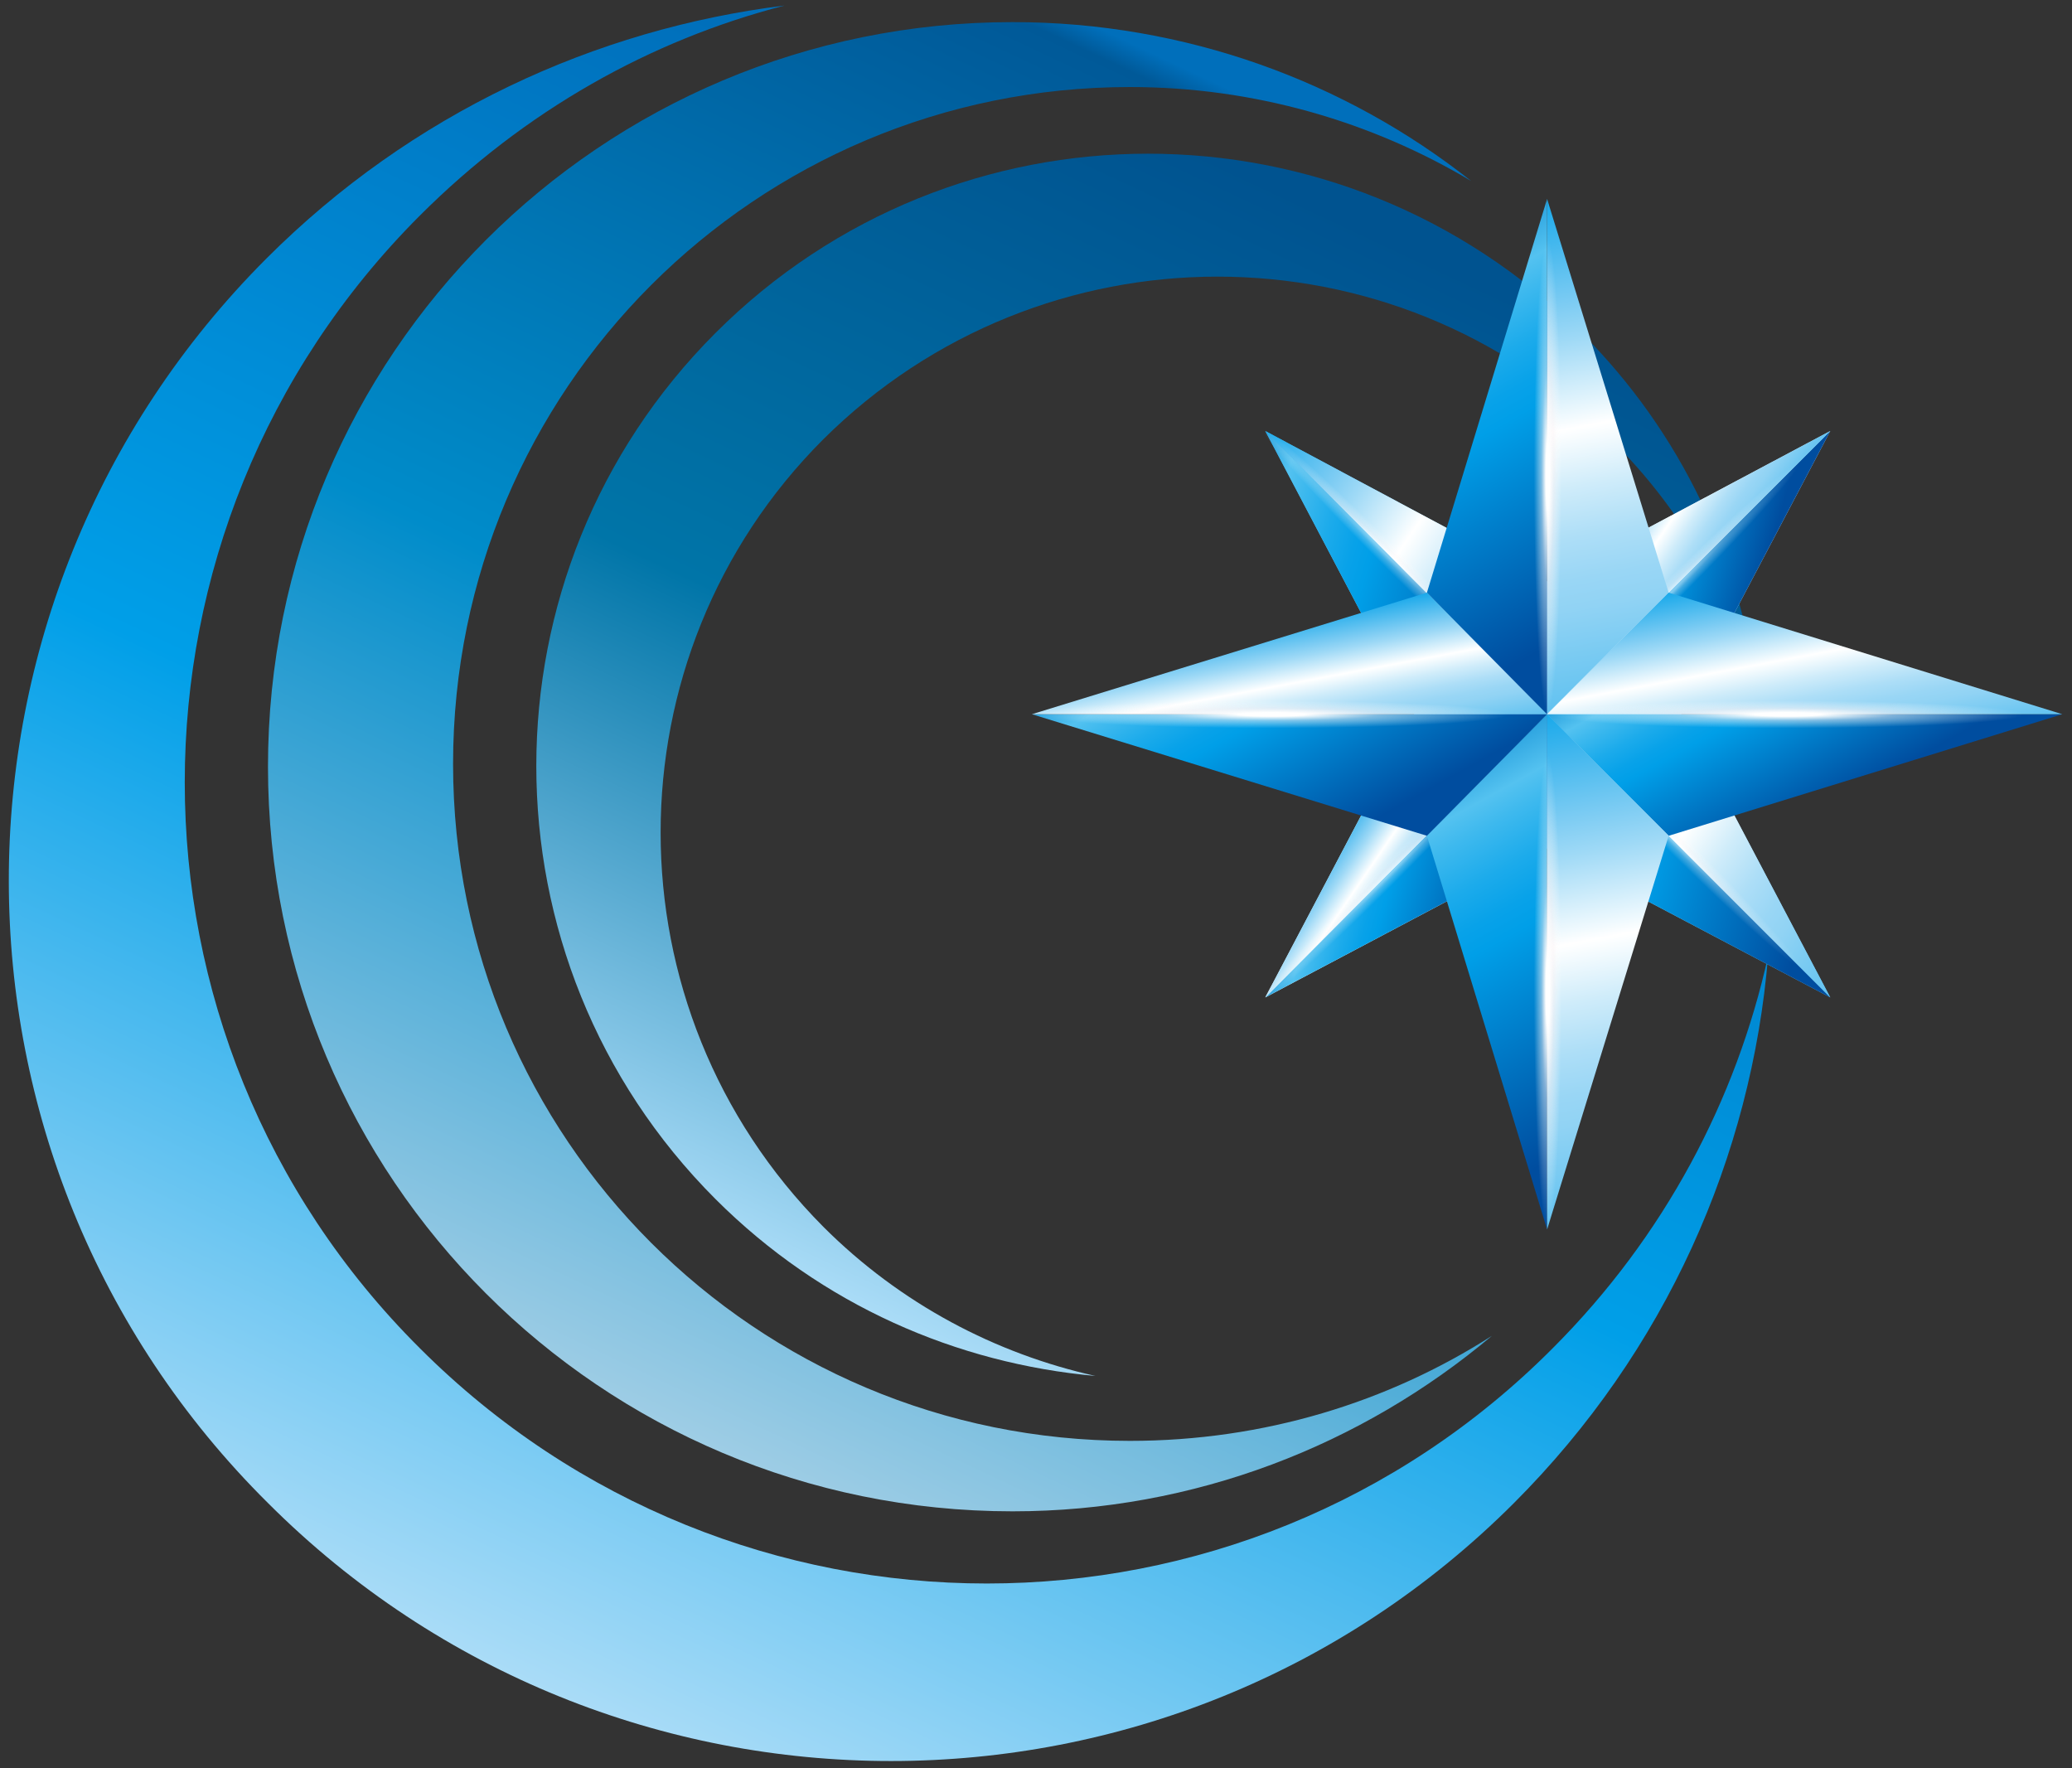 <?xml version="1.0" encoding="utf-8"?>
<!-- Generator: Adobe Illustrator 21.1.0, SVG Export Plug-In . SVG Version: 6.00 Build 0)  -->
<svg version="1.1" id="レイヤー_1" xmlns="http://www.w3.org/2000/svg" xmlns:xlink="http://www.w3.org/1999/xlink" x="0px"
	 y="0px" viewBox="0 0 150 128" style="enable-background:new 0 0 150 128;" xml:space="preserve">
<rect x="0" y="0" width="150" height="128" fill="#333333" stroke="none"/>
<style type="text/css">
	.st0{fill:url(#SVGID_1_);}
	.st1{fill:url(#SVGID_2_);}
	.st2{fill:url(#SVGID_3_);}
	.st3{fill:url(#SVGID_4_);}
	.st4{fill:url(#SVGID_5_);}
	.st5{fill:url(#SVGID_6_);}
	.st6{fill:url(#SVGID_7_);}
	.st7{fill:url(#SVGID_8_);}
	.st8{fill:url(#SVGID_9_);}
	.st9{fill:url(#SVGID_10_);}
	.st10{fill:url(#SVGID_11_);}
	.st11{fill:url(#SVGID_12_);}
	.st12{fill:url(#SVGID_13_);}
	.st13{fill:url(#SVGID_14_);}
	.st14{opacity:0.5;}
	.st15{fill:url(#SVGID_15_);}
	.st16{fill:url(#SVGID_16_);}
	.st17{fill:url(#SVGID_17_);}
	.st18{fill:url(#SVGID_18_);}
	.st19{fill:url(#SVGID_19_);}
	.st20{fill:url(#SVGID_20_);}
	.st21{fill:url(#SVGID_21_);}
	.st22{fill:url(#SVGID_22_);}
	.st23{fill:url(#SVGID_23_);}
	.st24{fill:url(#SVGID_24_);}
	.st25{fill:url(#SVGID_25_);}
	.st26{fill:url(#SVGID_26_);}
	.st27{fill:url(#SVGID_27_);}
	.st28{fill:url(#SVGID_28_);}
	.st29{fill:url(#SVGID_29_);}
	.st30{fill:url(#SVGID_30_);}
	.st31{fill:url(#SVGID_31_);}
	.st32{fill:url(#SVGID_32_);}
</style>
<g>
	<g>
		<linearGradient id="SVGID_1_" gradientUnits="userSpaceOnUse" x1="37.297" y1="121.517" x2="86.093" y2="17.734">
			<stop  offset="0" style="stop-color:#AADCF7"/>
			<stop  offset="0.493" style="stop-color:#009FE8"/>
			<stop  offset="1" style="stop-color:#006FBB"/>
		</linearGradient>
		<path class="st0" d="M30.4,15.6c-22.7,22.7-22.7,59.4,0,82c22.7,22.7,59.4,22.7,82,0c8.1-8.1,13.3-18,15.6-28.4
			c-1.2,14.5-7.4,28.6-18.4,39.6c-24.9,24.9-65.3,24.9-90.2,0C-5.6,84-5.6,43.6,19.3,18.7C29.8,8.2,43.1,2.1,56.8,0.4
			C47.1,2.9,38,8,30.4,15.6z"/>
		<linearGradient id="SVGID_2_" gradientUnits="userSpaceOnUse" x1="48.147" y1="103.179" x2="92.781" y2="8.247">
			<stop  offset="0" style="stop-color:#9ECDE5"/>
			<stop  offset="0.493" style="stop-color:#008CCA"/>
			<stop  offset="0.982" style="stop-color:#005998"/>
			<stop  offset="1" style="stop-color:#006FBB"/>
		</linearGradient>
		<path class="st1" d="M81.8,6.3c-27.1,0-49,21.9-49,49c0,27.1,21.9,49,49,49c9.7,0,18.7-2.8,26.2-7.6c-9.4,7.9-21.5,12.7-34.7,12.7
			c-29.8,0-53.9-24.1-53.9-53.9c0-29.8,24.1-53.9,53.9-53.9c12.5,0,24.1,4.3,33.2,11.5C99.3,8.8,90.8,6.3,81.8,6.3z"/>
		<linearGradient id="SVGID_3_" gradientUnits="userSpaceOnUse" x1="61.224" y1="94.074" x2="97.915" y2="16.035">
			<stop  offset="0" style="stop-color:#AADCF7"/>
			<stop  offset="0.493" style="stop-color:#0075A8"/>
			<stop  offset="1" style="stop-color:#005390"/>
		</linearGradient>
		<path class="st2" d="M116.6,31.8c-15.7-15.7-41.2-15.7-57,0c-15.7,15.7-15.7,41.2,0,57c5.6,5.6,12.5,9.2,19.7,10.8
			c-10-0.9-19.8-5.1-27.5-12.8c-17.3-17.3-17.3-45.4,0-62.7c17.3-17.3,45.3-17.3,62.7,0c7.3,7.3,11.5,16.5,12.7,26
			C125.4,43.4,121.9,37,116.6,31.8z"/>
	</g>
	<g>
		<linearGradient id="SVGID_4_" gradientUnits="userSpaceOnUse" x1="86.087" y1="33.958" x2="153.715" y2="80.22">
			<stop  offset="0" style="stop-color:#00A0E8"/>
			<stop  offset="0.183" style="stop-color:#7DCCF3"/>
			<stop  offset="0.231" style="stop-color:#9ED9F6"/>
			<stop  offset="0.336" style="stop-color:#F1FAFE"/>
			<stop  offset="0.352" style="stop-color:#FFFFFF"/>
			<stop  offset="0.354" style="stop-color:#FEFFFF"/>
			<stop  offset="0.432" style="stop-color:#CFECFA"/>
			<stop  offset="0.501" style="stop-color:#ADDEF7"/>
			<stop  offset="0.558" style="stop-color:#99D6F5"/>
			<stop  offset="0.596" style="stop-color:#91D3F4"/>
			<stop  offset="1" style="stop-color:#009FE8"/>
		</linearGradient>
		<polygon class="st3" points="112,42.1 132.5,31.2 121.7,51.7 132.5,72.2 112,61.4 91.6,72.2 102.4,51.7 91.6,31.2 		"/>
		<g>
			<linearGradient id="SVGID_5_" gradientUnits="userSpaceOnUse" x1="89.566" y1="31.509" x2="123.38" y2="54.64">
				<stop  offset="0" style="stop-color:#00A0E8"/>
				<stop  offset="0.183" style="stop-color:#7DCCF3"/>
				<stop  offset="0.231" style="stop-color:#9ED9F6"/>
				<stop  offset="0.336" style="stop-color:#F1FAFE"/>
				<stop  offset="0.352" style="stop-color:#FFFFFF"/>
				<stop  offset="0.354" style="stop-color:#FEFFFF"/>
				<stop  offset="0.432" style="stop-color:#CFECFA"/>
				<stop  offset="0.501" style="stop-color:#ADDEF7"/>
				<stop  offset="0.558" style="stop-color:#99D6F5"/>
				<stop  offset="0.596" style="stop-color:#91D3F4"/>
				<stop  offset="1" style="stop-color:#009FE8"/>
			</linearGradient>
			<polygon class="st4" points="112,51.7 112,42.1 91.6,31.2 112,51.7 			"/>
			<linearGradient id="SVGID_6_" gradientUnits="userSpaceOnUse" x1="111.177" y1="38.29" x2="127.272" y2="42.9">
				<stop  offset="0" style="stop-color:#004D9F"/>
				<stop  offset="1.188301e-02" style="stop-color:#0059A9"/>
				<stop  offset="3.655032e-02" style="stop-color:#006BB9"/>
				<stop  offset="6.585614e-02" style="stop-color:#0078C5"/>
				<stop  offset="0.104" style="stop-color:#0080CB"/>
				<stop  offset="0.183" style="stop-color:#0082CD"/>
				<stop  offset="0.255" style="stop-color:#219BDB"/>
				<stop  offset="0.352" style="stop-color:#54C2F0"/>
				<stop  offset="0.399" style="stop-color:#3EB9EE"/>
				<stop  offset="0.482" style="stop-color:#1CABEB"/>
				<stop  offset="0.55" style="stop-color:#08A2E9"/>
				<stop  offset="0.596" style="stop-color:#009FE8"/>
				<stop  offset="1" style="stop-color:#004D9F"/>
			</linearGradient>
			<polygon class="st5" points="112,51.7 121.7,51.7 132.5,31.2 132.5,31.2 112,51.7 			"/>
			<linearGradient id="SVGID_7_" gradientUnits="userSpaceOnUse" x1="115.117" y1="36.567" x2="127.935" y2="45.336">
				<stop  offset="0" style="stop-color:#00A0E8"/>
				<stop  offset="0.183" style="stop-color:#7DCCF3"/>
				<stop  offset="0.231" style="stop-color:#9ED9F6"/>
				<stop  offset="0.336" style="stop-color:#F1FAFE"/>
				<stop  offset="0.352" style="stop-color:#FFFFFF"/>
				<stop  offset="0.354" style="stop-color:#FEFFFF"/>
				<stop  offset="0.432" style="stop-color:#CFECFA"/>
				<stop  offset="0.501" style="stop-color:#ADDEF7"/>
				<stop  offset="0.558" style="stop-color:#99D6F5"/>
				<stop  offset="0.596" style="stop-color:#91D3F4"/>
				<stop  offset="1" style="stop-color:#009FE8"/>
			</linearGradient>
			<polygon class="st6" points="132.5,31.2 112,42.1 112,51.7 			"/>
			<linearGradient id="SVGID_8_" gradientUnits="userSpaceOnUse" x1="112.045" y1="51.714" x2="112.045" y2="51.714">
				<stop  offset="0" style="stop-color:#00A0E8"/>
				<stop  offset="0.183" style="stop-color:#7DCCF3"/>
				<stop  offset="0.231" style="stop-color:#9ED9F6"/>
				<stop  offset="0.336" style="stop-color:#F1FAFE"/>
				<stop  offset="0.352" style="stop-color:#FFFFFF"/>
				<stop  offset="0.354" style="stop-color:#FEFFFF"/>
				<stop  offset="0.432" style="stop-color:#CFECFA"/>
				<stop  offset="0.501" style="stop-color:#ADDEF7"/>
				<stop  offset="0.558" style="stop-color:#99D6F5"/>
				<stop  offset="0.596" style="stop-color:#91D3F4"/>
				<stop  offset="1" style="stop-color:#009FE8"/>
			</linearGradient>
			<polygon class="st7" points="112,51.7 112,51.7 112,51.7 			"/>
			<linearGradient id="SVGID_9_" gradientUnits="userSpaceOnUse" x1="112.045" y1="51.714" x2="112.045" y2="51.714">
				<stop  offset="0" style="stop-color:#00A0E8"/>
				<stop  offset="0.183" style="stop-color:#7DCCF3"/>
				<stop  offset="0.231" style="stop-color:#9ED9F6"/>
				<stop  offset="0.336" style="stop-color:#F1FAFE"/>
				<stop  offset="0.352" style="stop-color:#FFFFFF"/>
				<stop  offset="0.354" style="stop-color:#FEFFFF"/>
				<stop  offset="0.432" style="stop-color:#CFECFA"/>
				<stop  offset="0.501" style="stop-color:#ADDEF7"/>
				<stop  offset="0.558" style="stop-color:#99D6F5"/>
				<stop  offset="0.596" style="stop-color:#91D3F4"/>
				<stop  offset="1" style="stop-color:#009FE8"/>
			</linearGradient>
			<polygon class="st8" points="112,51.7 112,51.7 112,51.7 			"/>
			<linearGradient id="SVGID_10_" gradientUnits="userSpaceOnUse" x1="102.259" y1="56.221" x2="131.273" y2="64.53">
				<stop  offset="0" style="stop-color:#004D9F"/>
				<stop  offset="1.188301e-02" style="stop-color:#0059A9"/>
				<stop  offset="3.655032e-02" style="stop-color:#006BB9"/>
				<stop  offset="6.585614e-02" style="stop-color:#0078C5"/>
				<stop  offset="0.104" style="stop-color:#0080CB"/>
				<stop  offset="0.183" style="stop-color:#0082CD"/>
				<stop  offset="0.255" style="stop-color:#219BDB"/>
				<stop  offset="0.352" style="stop-color:#54C2F0"/>
				<stop  offset="0.399" style="stop-color:#3EB9EE"/>
				<stop  offset="0.482" style="stop-color:#1CABEB"/>
				<stop  offset="0.55" style="stop-color:#08A2E9"/>
				<stop  offset="0.596" style="stop-color:#009FE8"/>
				<stop  offset="1" style="stop-color:#004D9F"/>
			</linearGradient>
			<polygon class="st9" points="112,61.4 132.5,72.2 112,51.7 			"/>
			<linearGradient id="SVGID_11_" gradientUnits="userSpaceOnUse" x1="110.847" y1="50.828" x2="144.661" y2="73.959">
				<stop  offset="0" style="stop-color:#00A0E8"/>
				<stop  offset="0.183" style="stop-color:#7DCCF3"/>
				<stop  offset="0.231" style="stop-color:#9ED9F6"/>
				<stop  offset="0.336" style="stop-color:#F1FAFE"/>
				<stop  offset="0.352" style="stop-color:#FFFFFF"/>
				<stop  offset="0.354" style="stop-color:#FEFFFF"/>
				<stop  offset="0.432" style="stop-color:#CFECFA"/>
				<stop  offset="0.501" style="stop-color:#ADDEF7"/>
				<stop  offset="0.558" style="stop-color:#99D6F5"/>
				<stop  offset="0.596" style="stop-color:#91D3F4"/>
				<stop  offset="1" style="stop-color:#009FE8"/>
			</linearGradient>
			<polygon class="st10" points="112,51.7 132.5,72.2 121.7,51.7 			"/>
			<linearGradient id="SVGID_12_" gradientUnits="userSpaceOnUse" x1="89.868" y1="58.539" x2="109.008" y2="64.02">
				<stop  offset="0" style="stop-color:#004D9F"/>
				<stop  offset="1.188301e-02" style="stop-color:#0059A9"/>
				<stop  offset="3.655032e-02" style="stop-color:#006BB9"/>
				<stop  offset="6.585614e-02" style="stop-color:#0078C5"/>
				<stop  offset="0.104" style="stop-color:#0080CB"/>
				<stop  offset="0.183" style="stop-color:#0082CD"/>
				<stop  offset="0.255" style="stop-color:#219BDB"/>
				<stop  offset="0.352" style="stop-color:#54C2F0"/>
				<stop  offset="0.399" style="stop-color:#3EB9EE"/>
				<stop  offset="0.482" style="stop-color:#1CABEB"/>
				<stop  offset="0.55" style="stop-color:#08A2E9"/>
				<stop  offset="0.596" style="stop-color:#009FE8"/>
				<stop  offset="1" style="stop-color:#004D9F"/>
			</linearGradient>
			<polygon class="st11" points="112,51.7 91.6,72.2 91.6,72.2 112,61.4 112,51.7 			"/>
			<linearGradient id="SVGID_13_" gradientUnits="userSpaceOnUse" x1="97.085" y1="58.729" x2="106.55" y2="65.204">
				<stop  offset="0" style="stop-color:#00A0E8"/>
				<stop  offset="0.183" style="stop-color:#7DCCF3"/>
				<stop  offset="0.231" style="stop-color:#9ED9F6"/>
				<stop  offset="0.336" style="stop-color:#F1FAFE"/>
				<stop  offset="0.352" style="stop-color:#FFFFFF"/>
				<stop  offset="0.354" style="stop-color:#FEFFFF"/>
				<stop  offset="0.432" style="stop-color:#CFECFA"/>
				<stop  offset="0.501" style="stop-color:#ADDEF7"/>
				<stop  offset="0.558" style="stop-color:#99D6F5"/>
				<stop  offset="0.596" style="stop-color:#91D3F4"/>
				<stop  offset="1" style="stop-color:#009FE8"/>
			</linearGradient>
			<polygon class="st12" points="102.4,51.7 91.6,72.2 112,51.7 			"/>
			<linearGradient id="SVGID_14_" gradientUnits="userSpaceOnUse" x1="81.409" y1="37.014" x2="110.423" y2="45.324">
				<stop  offset="0" style="stop-color:#004D9F"/>
				<stop  offset="1.188301e-02" style="stop-color:#0059A9"/>
				<stop  offset="3.655032e-02" style="stop-color:#006BB9"/>
				<stop  offset="6.585614e-02" style="stop-color:#0078C5"/>
				<stop  offset="0.104" style="stop-color:#0080CB"/>
				<stop  offset="0.183" style="stop-color:#0082CD"/>
				<stop  offset="0.255" style="stop-color:#219BDB"/>
				<stop  offset="0.352" style="stop-color:#54C2F0"/>
				<stop  offset="0.399" style="stop-color:#3EB9EE"/>
				<stop  offset="0.482" style="stop-color:#1CABEB"/>
				<stop  offset="0.55" style="stop-color:#08A2E9"/>
				<stop  offset="0.596" style="stop-color:#009FE8"/>
				<stop  offset="1" style="stop-color:#004D9F"/>
			</linearGradient>
			<polygon class="st13" points="112,51.7 91.6,31.2 102.4,51.7 112,51.7 			"/>
		</g>
		<g class="st14">
			
				<radialGradient id="SVGID_15_" cx="2404.289" cy="-2763.742" r="9.926" gradientTransform="matrix(5.950000e-02 5.950000e-02 1.024 -1.024 2807.913 -2930.264)" gradientUnits="userSpaceOnUse">
				<stop  offset="0.129" style="stop-color:#FFFFFF"/>
				<stop  offset="0.421" style="stop-color:#FCF4F5;stop-opacity:0.5"/>
				<stop  offset="0.569" style="stop-color:#FDF9F9;stop-opacity:0.353"/>
				<stop  offset="0.926" style="stop-color:#FFFFFF;stop-opacity:0"/>
			</radialGradient>
			<path class="st15" d="M121.7,40.9c-5.7,5.7-10,10.5-9.6,10.8c0.3,0.3,5.2-4,10.8-9.6c5.7-5.7,10-10.5,9.6-10.8
				C132.2,30.9,127.3,35.2,121.7,40.9z"/>
			
				<radialGradient id="SVGID_16_" cx="2404.289" cy="-2783.739" r="9.926" gradientTransform="matrix(5.950000e-02 5.950000e-02 1.024 -1.024 2807.913 -2930.264)" gradientUnits="userSpaceOnUse">
				<stop  offset="0.129" style="stop-color:#FFFFFF"/>
				<stop  offset="0.421" style="stop-color:#FCF4F5;stop-opacity:0.5"/>
				<stop  offset="0.569" style="stop-color:#FDF9F9;stop-opacity:0.353"/>
				<stop  offset="0.926" style="stop-color:#FFFFFF;stop-opacity:0"/>
			</radialGradient>
			<path class="st16" d="M101.2,61.4c-5.7,5.7-10,10.5-9.6,10.8c0.3,0.3,5.2-4,10.8-9.6c5.7-5.7,10-10.5,9.6-10.8
				C111.7,51.4,106.9,55.7,101.2,61.4z"/>
			
				<radialGradient id="SVGID_17_" cx="-423.032" cy="-2662.461" r="9.926" gradientTransform="matrix(-5.950000e-02 5.950000e-02 1.024 1.024 2801.67 2791.68)" gradientUnits="userSpaceOnUse">
				<stop  offset="0.129" style="stop-color:#FFFFFF"/>
				<stop  offset="0.421" style="stop-color:#FCF4F5;stop-opacity:0.5"/>
				<stop  offset="0.569" style="stop-color:#FDF9F9;stop-opacity:0.353"/>
				<stop  offset="0.926" style="stop-color:#FFFFFF;stop-opacity:0"/>
			</radialGradient>
			<path class="st17" d="M102.4,40.9c-5.7-5.7-10.5-10-10.8-9.6c-0.3,0.3,4,5.2,9.6,10.8c5.7,5.7,10.5,10,10.8,9.6
				C112.4,51.4,108.1,46.5,102.4,40.9z"/>
			
				<radialGradient id="SVGID_18_" cx="-423.032" cy="-2642.464" r="9.926" gradientTransform="matrix(-5.950000e-02 5.950000e-02 1.024 1.024 2801.67 2791.68)" gradientUnits="userSpaceOnUse">
				<stop  offset="0.129" style="stop-color:#FFFFFF"/>
				<stop  offset="0.421" style="stop-color:#FCF4F5;stop-opacity:0.5"/>
				<stop  offset="0.569" style="stop-color:#FDF9F9;stop-opacity:0.353"/>
				<stop  offset="0.926" style="stop-color:#FFFFFF;stop-opacity:0"/>
			</radialGradient>
			<path class="st18" d="M122.9,61.4c-5.7-5.7-10.5-10-10.8-9.6c-0.3,0.3,4,5.2,9.6,10.8c5.7,5.7,10.5,10,10.8,9.6
				C132.8,71.9,128.5,67,122.9,61.4z"/>
		</g>
		<g>
			
				<linearGradient id="SVGID_19_" gradientUnits="userSpaceOnUse" x1="190.458" y1="31.045" x2="233.998" y2="60.83" gradientTransform="matrix(0.707 0.707 -0.707 0.707 -2.746 -143.774)">
				<stop  offset="0" style="stop-color:#00A0E8"/>
				<stop  offset="0.183" style="stop-color:#7DCCF3"/>
				<stop  offset="0.231" style="stop-color:#9ED9F6"/>
				<stop  offset="0.336" style="stop-color:#F1FAFE"/>
				<stop  offset="0.352" style="stop-color:#FFFFFF"/>
				<stop  offset="0.354" style="stop-color:#FEFFFF"/>
				<stop  offset="0.432" style="stop-color:#CFECFA"/>
				<stop  offset="0.501" style="stop-color:#ADDEF7"/>
				<stop  offset="0.558" style="stop-color:#99D6F5"/>
				<stop  offset="0.596" style="stop-color:#91D3F4"/>
				<stop  offset="1" style="stop-color:#009FE8"/>
			</linearGradient>
			<polygon class="st19" points="112,51.7 120.8,42.9 112,14.4 112,51.7 			"/>
			
				<linearGradient id="SVGID_20_" gradientUnits="userSpaceOnUse" x1="218.285" y1="39.777" x2="239.01" y2="45.712" gradientTransform="matrix(0.707 0.707 -0.707 0.707 -2.746 -143.774)">
				<stop  offset="0" style="stop-color:#004D9F"/>
				<stop  offset="1.188301e-02" style="stop-color:#0059A9"/>
				<stop  offset="3.655032e-02" style="stop-color:#006BB9"/>
				<stop  offset="6.585614e-02" style="stop-color:#0078C5"/>
				<stop  offset="0.104" style="stop-color:#0080CB"/>
				<stop  offset="0.183" style="stop-color:#0082CD"/>
				<stop  offset="0.255" style="stop-color:#219BDB"/>
				<stop  offset="0.352" style="stop-color:#54C2F0"/>
				<stop  offset="0.399" style="stop-color:#3EB9EE"/>
				<stop  offset="0.482" style="stop-color:#1CABEB"/>
				<stop  offset="0.55" style="stop-color:#08A2E9"/>
				<stop  offset="0.596" style="stop-color:#009FE8"/>
				<stop  offset="1" style="stop-color:#004D9F"/>
			</linearGradient>
			<polygon class="st20" points="112,51.7 120.8,60.5 149.3,51.7 149.3,51.7 112,51.7 			"/>
			
				<linearGradient id="SVGID_21_" gradientUnits="userSpaceOnUse" x1="223.358" y1="37.558" x2="239.864" y2="48.849" gradientTransform="matrix(0.707 0.707 -0.707 0.707 -2.746 -143.774)">
				<stop  offset="0" style="stop-color:#00A0E8"/>
				<stop  offset="0.183" style="stop-color:#7DCCF3"/>
				<stop  offset="0.231" style="stop-color:#9ED9F6"/>
				<stop  offset="0.336" style="stop-color:#F1FAFE"/>
				<stop  offset="0.352" style="stop-color:#FFFFFF"/>
				<stop  offset="0.354" style="stop-color:#FEFFFF"/>
				<stop  offset="0.432" style="stop-color:#CFECFA"/>
				<stop  offset="0.501" style="stop-color:#ADDEF7"/>
				<stop  offset="0.558" style="stop-color:#99D6F5"/>
				<stop  offset="0.596" style="stop-color:#91D3F4"/>
				<stop  offset="1" style="stop-color:#009FE8"/>
			</linearGradient>
			<polygon class="st21" points="149.3,51.7 120.8,42.9 112,51.7 			"/>
			
				<linearGradient id="SVGID_22_" gradientUnits="userSpaceOnUse" x1="219.402" y1="57.062" x2="219.402" y2="57.062" gradientTransform="matrix(0.707 0.707 -0.707 0.707 -2.746 -143.774)">
				<stop  offset="0" style="stop-color:#00A0E8"/>
				<stop  offset="0.183" style="stop-color:#7DCCF3"/>
				<stop  offset="0.231" style="stop-color:#9ED9F6"/>
				<stop  offset="0.336" style="stop-color:#F1FAFE"/>
				<stop  offset="0.352" style="stop-color:#FFFFFF"/>
				<stop  offset="0.354" style="stop-color:#FEFFFF"/>
				<stop  offset="0.432" style="stop-color:#CFECFA"/>
				<stop  offset="0.501" style="stop-color:#ADDEF7"/>
				<stop  offset="0.558" style="stop-color:#99D6F5"/>
				<stop  offset="0.596" style="stop-color:#91D3F4"/>
				<stop  offset="1" style="stop-color:#009FE8"/>
			</linearGradient>
			<polygon class="st22" points="112,51.7 112,51.7 112,51.7 			"/>
			
				<linearGradient id="SVGID_23_" gradientUnits="userSpaceOnUse" x1="219.402" y1="57.062" x2="219.402" y2="57.062" gradientTransform="matrix(0.707 0.707 -0.707 0.707 -2.746 -143.774)">
				<stop  offset="0" style="stop-color:#00A0E8"/>
				<stop  offset="0.183" style="stop-color:#7DCCF3"/>
				<stop  offset="0.231" style="stop-color:#9ED9F6"/>
				<stop  offset="0.336" style="stop-color:#F1FAFE"/>
				<stop  offset="0.352" style="stop-color:#FFFFFF"/>
				<stop  offset="0.354" style="stop-color:#FEFFFF"/>
				<stop  offset="0.432" style="stop-color:#CFECFA"/>
				<stop  offset="0.501" style="stop-color:#ADDEF7"/>
				<stop  offset="0.558" style="stop-color:#99D6F5"/>
				<stop  offset="0.596" style="stop-color:#91D3F4"/>
				<stop  offset="1" style="stop-color:#009FE8"/>
			</linearGradient>
			<polygon class="st23" points="112,51.7 112,51.7 112,51.7 			"/>
			
				<linearGradient id="SVGID_24_" gradientUnits="userSpaceOnUse" x1="206.802" y1="62.865" x2="244.162" y2="73.564" gradientTransform="matrix(0.707 0.707 -0.707 0.707 -2.746 -143.774)">
				<stop  offset="0" style="stop-color:#004D9F"/>
				<stop  offset="1.188301e-02" style="stop-color:#0059A9"/>
				<stop  offset="3.655032e-02" style="stop-color:#006BB9"/>
				<stop  offset="6.585614e-02" style="stop-color:#0078C5"/>
				<stop  offset="0.104" style="stop-color:#0080CB"/>
				<stop  offset="0.183" style="stop-color:#0082CD"/>
				<stop  offset="0.255" style="stop-color:#219BDB"/>
				<stop  offset="0.352" style="stop-color:#54C2F0"/>
				<stop  offset="0.399" style="stop-color:#3EB9EE"/>
				<stop  offset="0.482" style="stop-color:#1CABEB"/>
				<stop  offset="0.55" style="stop-color:#08A2E9"/>
				<stop  offset="0.596" style="stop-color:#009FE8"/>
				<stop  offset="1" style="stop-color:#004D9F"/>
			</linearGradient>
			<polygon class="st24" points="103.3,60.5 112,89 112,51.7 			"/>
			
				<linearGradient id="SVGID_25_" gradientUnits="userSpaceOnUse" x1="217.861" y1="55.921" x2="261.401" y2="85.706" gradientTransform="matrix(0.707 0.707 -0.707 0.707 -2.746 -143.774)">
				<stop  offset="0" style="stop-color:#00A0E8"/>
				<stop  offset="0.183" style="stop-color:#7DCCF3"/>
				<stop  offset="0.231" style="stop-color:#9ED9F6"/>
				<stop  offset="0.336" style="stop-color:#F1FAFE"/>
				<stop  offset="0.352" style="stop-color:#FFFFFF"/>
				<stop  offset="0.354" style="stop-color:#FEFFFF"/>
				<stop  offset="0.432" style="stop-color:#CFECFA"/>
				<stop  offset="0.501" style="stop-color:#ADDEF7"/>
				<stop  offset="0.558" style="stop-color:#99D6F5"/>
				<stop  offset="0.596" style="stop-color:#91D3F4"/>
				<stop  offset="1" style="stop-color:#009FE8"/>
			</linearGradient>
			<polygon class="st25" points="112,51.7 112,89 120.8,60.5 			"/>
			
				<linearGradient id="SVGID_26_" gradientUnits="userSpaceOnUse" x1="190.847" y1="65.85" x2="215.493" y2="72.908" gradientTransform="matrix(0.707 0.707 -0.707 0.707 -2.746 -143.774)">
				<stop  offset="0" style="stop-color:#004D9F"/>
				<stop  offset="1.188301e-02" style="stop-color:#0059A9"/>
				<stop  offset="3.655032e-02" style="stop-color:#006BB9"/>
				<stop  offset="6.585614e-02" style="stop-color:#0078C5"/>
				<stop  offset="0.104" style="stop-color:#0080CB"/>
				<stop  offset="0.183" style="stop-color:#0082CD"/>
				<stop  offset="0.255" style="stop-color:#219BDB"/>
				<stop  offset="0.352" style="stop-color:#54C2F0"/>
				<stop  offset="0.399" style="stop-color:#3EB9EE"/>
				<stop  offset="0.482" style="stop-color:#1CABEB"/>
				<stop  offset="0.55" style="stop-color:#08A2E9"/>
				<stop  offset="0.596" style="stop-color:#009FE8"/>
				<stop  offset="1" style="stop-color:#004D9F"/>
			</linearGradient>
			<polygon class="st26" points="112,51.7 74.7,51.7 74.7,51.7 103.3,60.5 112,51.7 			"/>
			
				<linearGradient id="SVGID_27_" gradientUnits="userSpaceOnUse" x1="200.139" y1="66.095" x2="212.327" y2="74.432" gradientTransform="matrix(0.707 0.707 -0.707 0.707 -2.746 -143.774)">
				<stop  offset="0" style="stop-color:#00A0E8"/>
				<stop  offset="0.183" style="stop-color:#7DCCF3"/>
				<stop  offset="0.231" style="stop-color:#9ED9F6"/>
				<stop  offset="0.336" style="stop-color:#F1FAFE"/>
				<stop  offset="0.352" style="stop-color:#FFFFFF"/>
				<stop  offset="0.354" style="stop-color:#FEFFFF"/>
				<stop  offset="0.432" style="stop-color:#CFECFA"/>
				<stop  offset="0.501" style="stop-color:#ADDEF7"/>
				<stop  offset="0.558" style="stop-color:#99D6F5"/>
				<stop  offset="0.596" style="stop-color:#91D3F4"/>
				<stop  offset="1" style="stop-color:#009FE8"/>
			</linearGradient>
			<polygon class="st27" points="103.3,42.9 74.7,51.7 112,51.7 			"/>
			
				<linearGradient id="SVGID_28_" gradientUnits="userSpaceOnUse" x1="179.954" y1="38.134" x2="217.314" y2="48.833" gradientTransform="matrix(0.707 0.707 -0.707 0.707 -2.746 -143.774)">
				<stop  offset="0" style="stop-color:#004D9F"/>
				<stop  offset="1.188301e-02" style="stop-color:#0059A9"/>
				<stop  offset="3.655032e-02" style="stop-color:#006BB9"/>
				<stop  offset="6.585614e-02" style="stop-color:#0078C5"/>
				<stop  offset="0.104" style="stop-color:#0080CB"/>
				<stop  offset="0.183" style="stop-color:#0082CD"/>
				<stop  offset="0.255" style="stop-color:#219BDB"/>
				<stop  offset="0.352" style="stop-color:#54C2F0"/>
				<stop  offset="0.399" style="stop-color:#3EB9EE"/>
				<stop  offset="0.482" style="stop-color:#1CABEB"/>
				<stop  offset="0.55" style="stop-color:#08A2E9"/>
				<stop  offset="0.596" style="stop-color:#009FE8"/>
				<stop  offset="1" style="stop-color:#004D9F"/>
			</linearGradient>
			<polygon class="st28" points="112,51.7 112,14.4 103.3,42.9 112,51.7 			"/>
		</g>
		<g>
			
				<radialGradient id="SVGID_29_" cx="1940.269" cy="-2868.345" r="12.788" gradientTransform="matrix(8.420000e-02 0 0 -1.448 -51.326 -4118.865)" gradientUnits="userSpaceOnUse">
				<stop  offset="0.129" style="stop-color:#FFFFFF"/>
				<stop  offset="0.421" style="stop-color:#FCF4F5;stop-opacity:0.5"/>
				<stop  offset="0.569" style="stop-color:#FDF9F9;stop-opacity:0.353"/>
				<stop  offset="0.926" style="stop-color:#FFFFFF;stop-opacity:0"/>
			</radialGradient>
			<ellipse class="st29" cx="112" cy="33.1" rx="1.1" ry="18.7"/>
			
				<radialGradient id="SVGID_30_" cx="1940.269" cy="-2894.114" r="12.788" gradientTransform="matrix(8.420000e-02 0 0 -1.448 -51.326 -4118.865)" gradientUnits="userSpaceOnUse">
				<stop  offset="0.129" style="stop-color:#FFFFFF"/>
				<stop  offset="0.421" style="stop-color:#FCF4F5;stop-opacity:0.5"/>
				<stop  offset="0.569" style="stop-color:#FDF9F9;stop-opacity:0.353"/>
				<stop  offset="0.926" style="stop-color:#FFFFFF;stop-opacity:0"/>
			</radialGradient>
			<ellipse class="st30" cx="112" cy="70.4" rx="1.1" ry="18.7"/>
			
				<radialGradient id="SVGID_31_" cx="1416.539" cy="-2666.373" r="12.787" gradientTransform="matrix(0 8.420000e-02 1.448 0 3990.271 -67.558)" gradientUnits="userSpaceOnUse">
				<stop  offset="0.129" style="stop-color:#FFFFFF"/>
				<stop  offset="0.421" style="stop-color:#FCF4F5;stop-opacity:0.5"/>
				<stop  offset="0.569" style="stop-color:#FDF9F9;stop-opacity:0.353"/>
				<stop  offset="0.926" style="stop-color:#FFFFFF;stop-opacity:0"/>
			</radialGradient>
			<ellipse class="st31" cx="130.7" cy="51.7" rx="18.7" ry="1.1"/>
			
				<radialGradient id="SVGID_32_" cx="1416.539" cy="-2692.143" r="12.787" gradientTransform="matrix(0 8.420000e-02 1.448 0 3990.271 -67.558)" gradientUnits="userSpaceOnUse">
				<stop  offset="0.129" style="stop-color:#FFFFFF"/>
				<stop  offset="0.421" style="stop-color:#FCF4F5;stop-opacity:0.5"/>
				<stop  offset="0.569" style="stop-color:#FDF9F9;stop-opacity:0.353"/>
				<stop  offset="0.926" style="stop-color:#FFFFFF;stop-opacity:0"/>
			</radialGradient>
			<ellipse class="st32" cx="93.4" cy="51.7" rx="18.7" ry="1.1"/>
		</g>
	</g>
</g>
</svg>
